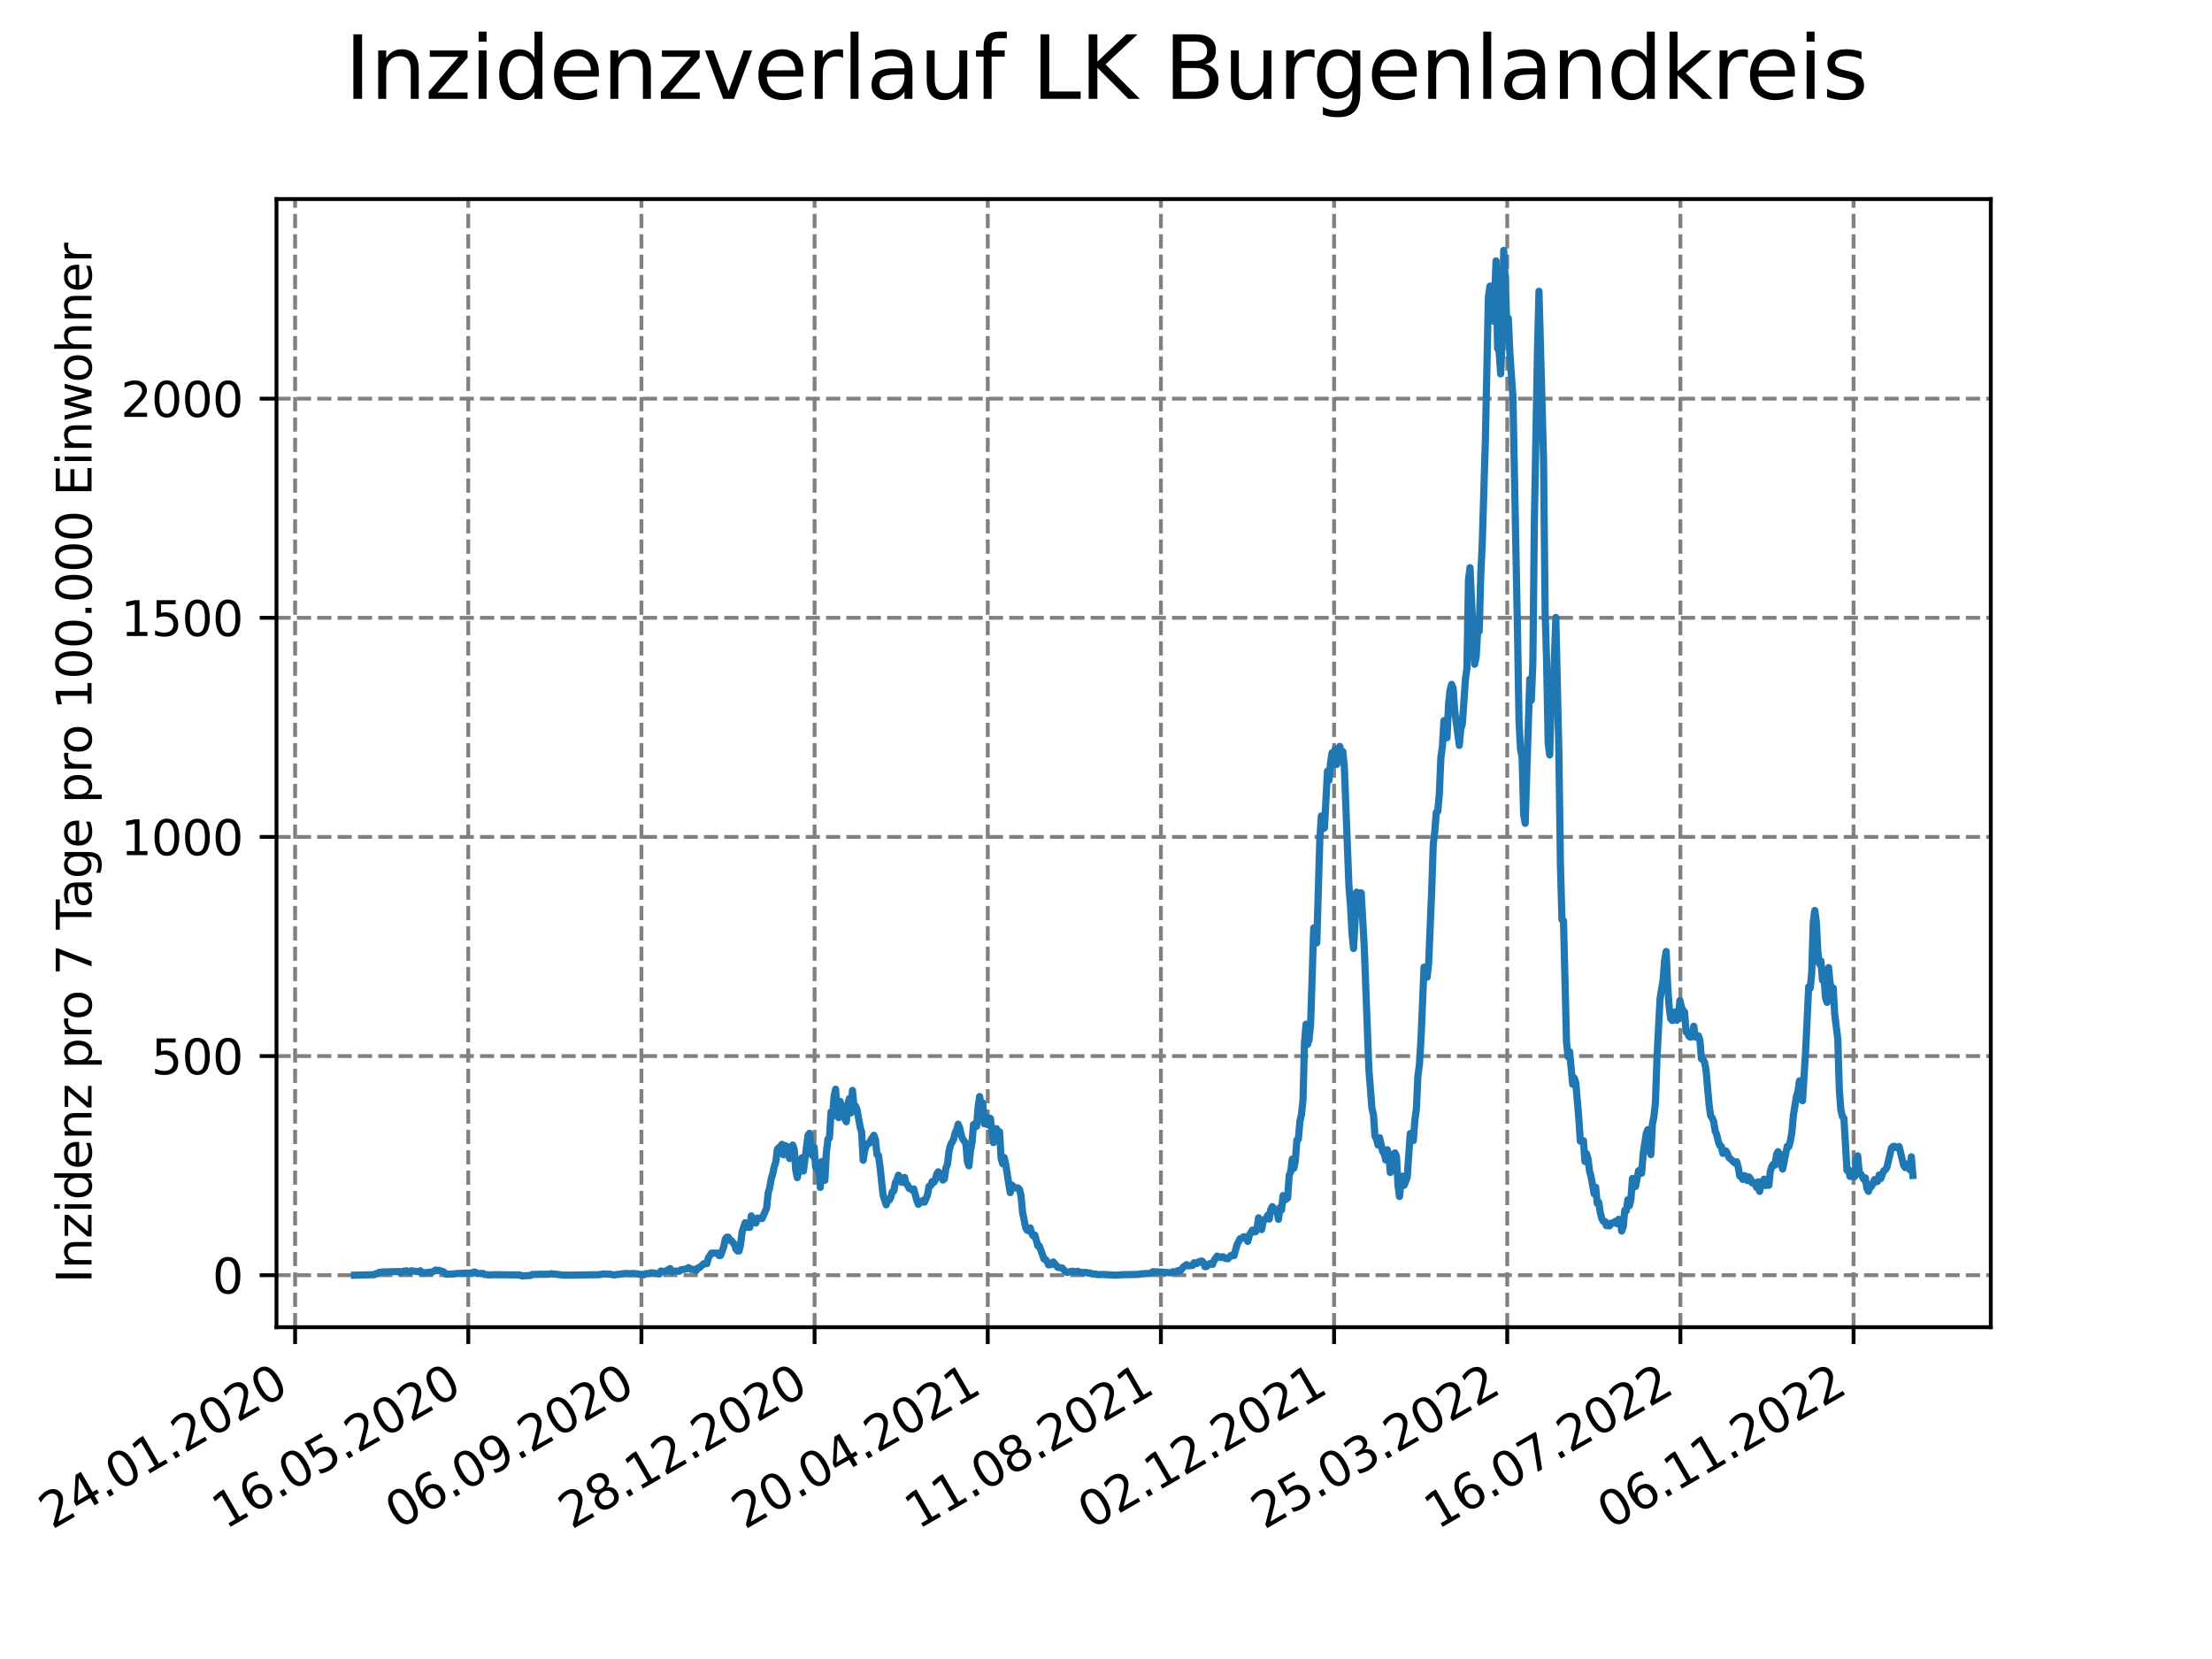 <?xml version="1.0" encoding="utf-8" standalone="no"?>
<!DOCTYPE svg PUBLIC "-//W3C//DTD SVG 1.1//EN"
  "http://www.w3.org/Graphics/SVG/1.1/DTD/svg11.dtd">
<svg xmlns:xlink="http://www.w3.org/1999/xlink" width="460.8pt" height="345.6pt" viewBox="0 0 460.8 345.6" xmlns="http://www.w3.org/2000/svg" version="1.1">
 <defs>
  <style type="text/css">*{stroke-linejoin: round; stroke-linecap: butt}</style>
 </defs>
 <g id="figure_1">
  <g id="patch_1">
   <path d="M 0 345.6 
L 460.8 345.6 
L 460.8 0 
L 0 0 
z
" style="fill: #ffffff"/>
  </g>
  <g id="axes_1">
   <g id="patch_2">
    <path d="M 57.6 276.48 
L 414.72 276.48 
L 414.72 41.472 
L 57.6 41.472 
z
" style="fill: #ffffff"/>
   </g>
   <g id="matplotlib.axis_1">
    <g id="xtick_1">
     <g id="line2d_1">
      <path d="M 61.476 276.48 
L 61.476 41.472 
" clip-path="url(#p16e773193a)" style="fill: none; stroke-dasharray: 2.96,1.28; stroke-dashoffset: 0; stroke: #808080; stroke-width: 0.8"/>
     </g>
     <g id="line2d_2">
      <defs>
       <path id="m40b34bf2a1" d="M 0 0 
L 0 3.5 
" style="stroke: #000000; stroke-width: 0.8"/>
      </defs>
      <g>
       <use xlink:href="#m40b34bf2a1" x="61.476" y="276.48" style="stroke: #000000; stroke-width: 0.8"/>
      </g>
     </g>
     <g id="text_1">
      <!-- 24.01.2020 -->
      <g transform="translate(10.851 318.689) rotate(-30) scale(0.1 -0.1)">
       <defs>
        <path id="DejaVuSans-32" d="M 1228 531 
L 3431 531 
L 3431 0 
L 469 0 
L 469 531 
Q 828 903 1448 1529 
Q 2069 2156 2228 2338 
Q 2531 2678 2651 2914 
Q 2772 3150 2772 3378 
Q 2772 3750 2511 3984 
Q 2250 4219 1831 4219 
Q 1534 4219 1204 4116 
Q 875 4013 500 3803 
L 500 4441 
Q 881 4594 1212 4672 
Q 1544 4750 1819 4750 
Q 2544 4750 2975 4387 
Q 3406 4025 3406 3419 
Q 3406 3131 3298 2873 
Q 3191 2616 2906 2266 
Q 2828 2175 2409 1742 
Q 1991 1309 1228 531 
z
" transform="scale(0.016)"/>
        <path id="DejaVuSans-34" d="M 2419 4116 
L 825 1625 
L 2419 1625 
L 2419 4116 
z
M 2253 4666 
L 3047 4666 
L 3047 1625 
L 3713 1625 
L 3713 1100 
L 3047 1100 
L 3047 0 
L 2419 0 
L 2419 1100 
L 313 1100 
L 313 1709 
L 2253 4666 
z
" transform="scale(0.016)"/>
        <path id="DejaVuSans-2e" d="M 684 794 
L 1344 794 
L 1344 0 
L 684 0 
L 684 794 
z
" transform="scale(0.016)"/>
        <path id="DejaVuSans-30" d="M 2034 4250 
Q 1547 4250 1301 3770 
Q 1056 3291 1056 2328 
Q 1056 1369 1301 889 
Q 1547 409 2034 409 
Q 2525 409 2770 889 
Q 3016 1369 3016 2328 
Q 3016 3291 2770 3770 
Q 2525 4250 2034 4250 
z
M 2034 4750 
Q 2819 4750 3233 4129 
Q 3647 3509 3647 2328 
Q 3647 1150 3233 529 
Q 2819 -91 2034 -91 
Q 1250 -91 836 529 
Q 422 1150 422 2328 
Q 422 3509 836 4129 
Q 1250 4750 2034 4750 
z
" transform="scale(0.016)"/>
        <path id="DejaVuSans-31" d="M 794 531 
L 1825 531 
L 1825 4091 
L 703 3866 
L 703 4441 
L 1819 4666 
L 2450 4666 
L 2450 531 
L 3481 531 
L 3481 0 
L 794 0 
L 794 531 
z
" transform="scale(0.016)"/>
       </defs>
       <use xlink:href="#DejaVuSans-32"/>
       <use xlink:href="#DejaVuSans-34" x="63.623"/>
       <use xlink:href="#DejaVuSans-2e" x="127.246"/>
       <use xlink:href="#DejaVuSans-30" x="159.033"/>
       <use xlink:href="#DejaVuSans-31" x="222.656"/>
       <use xlink:href="#DejaVuSans-2e" x="286.279"/>
       <use xlink:href="#DejaVuSans-32" x="318.066"/>
       <use xlink:href="#DejaVuSans-30" x="381.689"/>
       <use xlink:href="#DejaVuSans-32" x="445.312"/>
       <use xlink:href="#DejaVuSans-30" x="508.936"/>
      </g>
     </g>
    </g>
    <g id="xtick_2">
     <g id="line2d_3">
      <path d="M 97.549 276.48 
L 97.549 41.472 
" clip-path="url(#p16e773193a)" style="fill: none; stroke-dasharray: 2.96,1.28; stroke-dashoffset: 0; stroke: #808080; stroke-width: 0.8"/>
     </g>
     <g id="line2d_4">
      <g>
       <use xlink:href="#m40b34bf2a1" x="97.549" y="276.48" style="stroke: #000000; stroke-width: 0.8"/>
      </g>
     </g>
     <g id="text_2">
      <!-- 16.05.2020 -->
      <g transform="translate(46.923 318.689) rotate(-30) scale(0.1 -0.1)">
       <defs>
        <path id="DejaVuSans-36" d="M 2113 2584 
Q 1688 2584 1439 2293 
Q 1191 2003 1191 1497 
Q 1191 994 1439 701 
Q 1688 409 2113 409 
Q 2538 409 2786 701 
Q 3034 994 3034 1497 
Q 3034 2003 2786 2293 
Q 2538 2584 2113 2584 
z
M 3366 4563 
L 3366 3988 
Q 3128 4100 2886 4159 
Q 2644 4219 2406 4219 
Q 1781 4219 1451 3797 
Q 1122 3375 1075 2522 
Q 1259 2794 1537 2939 
Q 1816 3084 2150 3084 
Q 2853 3084 3261 2657 
Q 3669 2231 3669 1497 
Q 3669 778 3244 343 
Q 2819 -91 2113 -91 
Q 1303 -91 875 529 
Q 447 1150 447 2328 
Q 447 3434 972 4092 
Q 1497 4750 2381 4750 
Q 2619 4750 2861 4703 
Q 3103 4656 3366 4563 
z
" transform="scale(0.016)"/>
        <path id="DejaVuSans-35" d="M 691 4666 
L 3169 4666 
L 3169 4134 
L 1269 4134 
L 1269 2991 
Q 1406 3038 1543 3061 
Q 1681 3084 1819 3084 
Q 2600 3084 3056 2656 
Q 3513 2228 3513 1497 
Q 3513 744 3044 326 
Q 2575 -91 1722 -91 
Q 1428 -91 1123 -41 
Q 819 9 494 109 
L 494 744 
Q 775 591 1075 516 
Q 1375 441 1709 441 
Q 2250 441 2565 725 
Q 2881 1009 2881 1497 
Q 2881 1984 2565 2268 
Q 2250 2553 1709 2553 
Q 1456 2553 1204 2497 
Q 953 2441 691 2322 
L 691 4666 
z
" transform="scale(0.016)"/>
       </defs>
       <use xlink:href="#DejaVuSans-31"/>
       <use xlink:href="#DejaVuSans-36" x="63.623"/>
       <use xlink:href="#DejaVuSans-2e" x="127.246"/>
       <use xlink:href="#DejaVuSans-30" x="159.033"/>
       <use xlink:href="#DejaVuSans-35" x="222.656"/>
       <use xlink:href="#DejaVuSans-2e" x="286.279"/>
       <use xlink:href="#DejaVuSans-32" x="318.066"/>
       <use xlink:href="#DejaVuSans-30" x="381.689"/>
       <use xlink:href="#DejaVuSans-32" x="445.312"/>
       <use xlink:href="#DejaVuSans-30" x="508.936"/>
      </g>
     </g>
    </g>
    <g id="xtick_3">
     <g id="line2d_5">
      <path d="M 133.621 276.48 
L 133.621 41.472 
" clip-path="url(#p16e773193a)" style="fill: none; stroke-dasharray: 2.96,1.28; stroke-dashoffset: 0; stroke: #808080; stroke-width: 0.8"/>
     </g>
     <g id="line2d_6">
      <g>
       <use xlink:href="#m40b34bf2a1" x="133.621" y="276.48" style="stroke: #000000; stroke-width: 0.8"/>
      </g>
     </g>
     <g id="text_3">
      <!-- 06.09.2020 -->
      <g transform="translate(82.996 318.689) rotate(-30) scale(0.1 -0.1)">
       <defs>
        <path id="DejaVuSans-39" d="M 703 97 
L 703 672 
Q 941 559 1184 500 
Q 1428 441 1663 441 
Q 2288 441 2617 861 
Q 2947 1281 2994 2138 
Q 2813 1869 2534 1725 
Q 2256 1581 1919 1581 
Q 1219 1581 811 2004 
Q 403 2428 403 3163 
Q 403 3881 828 4315 
Q 1253 4750 1959 4750 
Q 2769 4750 3195 4129 
Q 3622 3509 3622 2328 
Q 3622 1225 3098 567 
Q 2575 -91 1691 -91 
Q 1453 -91 1209 -44 
Q 966 3 703 97 
z
M 1959 2075 
Q 2384 2075 2632 2365 
Q 2881 2656 2881 3163 
Q 2881 3666 2632 3958 
Q 2384 4250 1959 4250 
Q 1534 4250 1286 3958 
Q 1038 3666 1038 3163 
Q 1038 2656 1286 2365 
Q 1534 2075 1959 2075 
z
" transform="scale(0.016)"/>
       </defs>
       <use xlink:href="#DejaVuSans-30"/>
       <use xlink:href="#DejaVuSans-36" x="63.623"/>
       <use xlink:href="#DejaVuSans-2e" x="127.246"/>
       <use xlink:href="#DejaVuSans-30" x="159.033"/>
       <use xlink:href="#DejaVuSans-39" x="222.656"/>
       <use xlink:href="#DejaVuSans-2e" x="286.279"/>
       <use xlink:href="#DejaVuSans-32" x="318.066"/>
       <use xlink:href="#DejaVuSans-30" x="381.689"/>
       <use xlink:href="#DejaVuSans-32" x="445.312"/>
       <use xlink:href="#DejaVuSans-30" x="508.936"/>
      </g>
     </g>
    </g>
    <g id="xtick_4">
     <g id="line2d_7">
      <path d="M 169.694 276.48 
L 169.694 41.472 
" clip-path="url(#p16e773193a)" style="fill: none; stroke-dasharray: 2.96,1.28; stroke-dashoffset: 0; stroke: #808080; stroke-width: 0.8"/>
     </g>
     <g id="line2d_8">
      <g>
       <use xlink:href="#m40b34bf2a1" x="169.694" y="276.48" style="stroke: #000000; stroke-width: 0.8"/>
      </g>
     </g>
     <g id="text_4">
      <!-- 28.12.2020 -->
      <g transform="translate(119.069 318.689) rotate(-30) scale(0.1 -0.1)">
       <defs>
        <path id="DejaVuSans-38" d="M 2034 2216 
Q 1584 2216 1326 1975 
Q 1069 1734 1069 1313 
Q 1069 891 1326 650 
Q 1584 409 2034 409 
Q 2484 409 2743 651 
Q 3003 894 3003 1313 
Q 3003 1734 2745 1975 
Q 2488 2216 2034 2216 
z
M 1403 2484 
Q 997 2584 770 2862 
Q 544 3141 544 3541 
Q 544 4100 942 4425 
Q 1341 4750 2034 4750 
Q 2731 4750 3128 4425 
Q 3525 4100 3525 3541 
Q 3525 3141 3298 2862 
Q 3072 2584 2669 2484 
Q 3125 2378 3379 2068 
Q 3634 1759 3634 1313 
Q 3634 634 3220 271 
Q 2806 -91 2034 -91 
Q 1263 -91 848 271 
Q 434 634 434 1313 
Q 434 1759 690 2068 
Q 947 2378 1403 2484 
z
M 1172 3481 
Q 1172 3119 1398 2916 
Q 1625 2713 2034 2713 
Q 2441 2713 2670 2916 
Q 2900 3119 2900 3481 
Q 2900 3844 2670 4047 
Q 2441 4250 2034 4250 
Q 1625 4250 1398 4047 
Q 1172 3844 1172 3481 
z
" transform="scale(0.016)"/>
       </defs>
       <use xlink:href="#DejaVuSans-32"/>
       <use xlink:href="#DejaVuSans-38" x="63.623"/>
       <use xlink:href="#DejaVuSans-2e" x="127.246"/>
       <use xlink:href="#DejaVuSans-31" x="159.033"/>
       <use xlink:href="#DejaVuSans-32" x="222.656"/>
       <use xlink:href="#DejaVuSans-2e" x="286.279"/>
       <use xlink:href="#DejaVuSans-32" x="318.066"/>
       <use xlink:href="#DejaVuSans-30" x="381.689"/>
       <use xlink:href="#DejaVuSans-32" x="445.312"/>
       <use xlink:href="#DejaVuSans-30" x="508.936"/>
      </g>
     </g>
    </g>
    <g id="xtick_5">
     <g id="line2d_9">
      <path d="M 205.767 276.48 
L 205.767 41.472 
" clip-path="url(#p16e773193a)" style="fill: none; stroke-dasharray: 2.96,1.28; stroke-dashoffset: 0; stroke: #808080; stroke-width: 0.8"/>
     </g>
     <g id="line2d_10">
      <g>
       <use xlink:href="#m40b34bf2a1" x="205.767" y="276.48" style="stroke: #000000; stroke-width: 0.8"/>
      </g>
     </g>
     <g id="text_5">
      <!-- 20.04.2021 -->
      <g transform="translate(155.142 318.689) rotate(-30) scale(0.1 -0.1)">
       <use xlink:href="#DejaVuSans-32"/>
       <use xlink:href="#DejaVuSans-30" x="63.623"/>
       <use xlink:href="#DejaVuSans-2e" x="127.246"/>
       <use xlink:href="#DejaVuSans-30" x="159.033"/>
       <use xlink:href="#DejaVuSans-34" x="222.656"/>
       <use xlink:href="#DejaVuSans-2e" x="286.279"/>
       <use xlink:href="#DejaVuSans-32" x="318.066"/>
       <use xlink:href="#DejaVuSans-30" x="381.689"/>
       <use xlink:href="#DejaVuSans-32" x="445.312"/>
       <use xlink:href="#DejaVuSans-31" x="508.936"/>
      </g>
     </g>
    </g>
    <g id="xtick_6">
     <g id="line2d_11">
      <path d="M 241.84 276.48 
L 241.84 41.472 
" clip-path="url(#p16e773193a)" style="fill: none; stroke-dasharray: 2.96,1.28; stroke-dashoffset: 0; stroke: #808080; stroke-width: 0.8"/>
     </g>
     <g id="line2d_12">
      <g>
       <use xlink:href="#m40b34bf2a1" x="241.84" y="276.48" style="stroke: #000000; stroke-width: 0.8"/>
      </g>
     </g>
     <g id="text_6">
      <!-- 11.08.2021 -->
      <g transform="translate(191.214 318.689) rotate(-30) scale(0.1 -0.1)">
       <use xlink:href="#DejaVuSans-31"/>
       <use xlink:href="#DejaVuSans-31" x="63.623"/>
       <use xlink:href="#DejaVuSans-2e" x="127.246"/>
       <use xlink:href="#DejaVuSans-30" x="159.033"/>
       <use xlink:href="#DejaVuSans-38" x="222.656"/>
       <use xlink:href="#DejaVuSans-2e" x="286.279"/>
       <use xlink:href="#DejaVuSans-32" x="318.066"/>
       <use xlink:href="#DejaVuSans-30" x="381.689"/>
       <use xlink:href="#DejaVuSans-32" x="445.312"/>
       <use xlink:href="#DejaVuSans-31" x="508.936"/>
      </g>
     </g>
    </g>
    <g id="xtick_7">
     <g id="line2d_13">
      <path d="M 277.912 276.48 
L 277.912 41.472 
" clip-path="url(#p16e773193a)" style="fill: none; stroke-dasharray: 2.96,1.28; stroke-dashoffset: 0; stroke: #808080; stroke-width: 0.8"/>
     </g>
     <g id="line2d_14">
      <g>
       <use xlink:href="#m40b34bf2a1" x="277.912" y="276.48" style="stroke: #000000; stroke-width: 0.8"/>
      </g>
     </g>
     <g id="text_7">
      <!-- 02.12.2021 -->
      <g transform="translate(227.287 318.689) rotate(-30) scale(0.1 -0.1)">
       <use xlink:href="#DejaVuSans-30"/>
       <use xlink:href="#DejaVuSans-32" x="63.623"/>
       <use xlink:href="#DejaVuSans-2e" x="127.246"/>
       <use xlink:href="#DejaVuSans-31" x="159.033"/>
       <use xlink:href="#DejaVuSans-32" x="222.656"/>
       <use xlink:href="#DejaVuSans-2e" x="286.279"/>
       <use xlink:href="#DejaVuSans-32" x="318.066"/>
       <use xlink:href="#DejaVuSans-30" x="381.689"/>
       <use xlink:href="#DejaVuSans-32" x="445.312"/>
       <use xlink:href="#DejaVuSans-31" x="508.936"/>
      </g>
     </g>
    </g>
    <g id="xtick_8">
     <g id="line2d_15">
      <path d="M 313.985 276.48 
L 313.985 41.472 
" clip-path="url(#p16e773193a)" style="fill: none; stroke-dasharray: 2.96,1.28; stroke-dashoffset: 0; stroke: #808080; stroke-width: 0.8"/>
     </g>
     <g id="line2d_16">
      <g>
       <use xlink:href="#m40b34bf2a1" x="313.985" y="276.48" style="stroke: #000000; stroke-width: 0.8"/>
      </g>
     </g>
     <g id="text_8">
      <!-- 25.03.2022 -->
      <g transform="translate(263.36 318.689) rotate(-30) scale(0.1 -0.1)">
       <defs>
        <path id="DejaVuSans-33" d="M 2597 2516 
Q 3050 2419 3304 2112 
Q 3559 1806 3559 1356 
Q 3559 666 3084 287 
Q 2609 -91 1734 -91 
Q 1441 -91 1130 -33 
Q 819 25 488 141 
L 488 750 
Q 750 597 1062 519 
Q 1375 441 1716 441 
Q 2309 441 2620 675 
Q 2931 909 2931 1356 
Q 2931 1769 2642 2001 
Q 2353 2234 1838 2234 
L 1294 2234 
L 1294 2753 
L 1863 2753 
Q 2328 2753 2575 2939 
Q 2822 3125 2822 3475 
Q 2822 3834 2567 4026 
Q 2313 4219 1838 4219 
Q 1578 4219 1281 4162 
Q 984 4106 628 3988 
L 628 4550 
Q 988 4650 1302 4700 
Q 1616 4750 1894 4750 
Q 2613 4750 3031 4423 
Q 3450 4097 3450 3541 
Q 3450 3153 3228 2886 
Q 3006 2619 2597 2516 
z
" transform="scale(0.016)"/>
       </defs>
       <use xlink:href="#DejaVuSans-32"/>
       <use xlink:href="#DejaVuSans-35" x="63.623"/>
       <use xlink:href="#DejaVuSans-2e" x="127.246"/>
       <use xlink:href="#DejaVuSans-30" x="159.033"/>
       <use xlink:href="#DejaVuSans-33" x="222.656"/>
       <use xlink:href="#DejaVuSans-2e" x="286.279"/>
       <use xlink:href="#DejaVuSans-32" x="318.066"/>
       <use xlink:href="#DejaVuSans-30" x="381.689"/>
       <use xlink:href="#DejaVuSans-32" x="445.312"/>
       <use xlink:href="#DejaVuSans-32" x="508.936"/>
      </g>
     </g>
    </g>
    <g id="xtick_9">
     <g id="line2d_17">
      <path d="M 350.058 276.48 
L 350.058 41.472 
" clip-path="url(#p16e773193a)" style="fill: none; stroke-dasharray: 2.96,1.28; stroke-dashoffset: 0; stroke: #808080; stroke-width: 0.8"/>
     </g>
     <g id="line2d_18">
      <g>
       <use xlink:href="#m40b34bf2a1" x="350.058" y="276.48" style="stroke: #000000; stroke-width: 0.8"/>
      </g>
     </g>
     <g id="text_9">
      <!-- 16.07.2022 -->
      <g transform="translate(299.433 318.689) rotate(-30) scale(0.1 -0.1)">
       <defs>
        <path id="DejaVuSans-37" d="M 525 4666 
L 3525 4666 
L 3525 4397 
L 1831 0 
L 1172 0 
L 2766 4134 
L 525 4134 
L 525 4666 
z
" transform="scale(0.016)"/>
       </defs>
       <use xlink:href="#DejaVuSans-31"/>
       <use xlink:href="#DejaVuSans-36" x="63.623"/>
       <use xlink:href="#DejaVuSans-2e" x="127.246"/>
       <use xlink:href="#DejaVuSans-30" x="159.033"/>
       <use xlink:href="#DejaVuSans-37" x="222.656"/>
       <use xlink:href="#DejaVuSans-2e" x="286.279"/>
       <use xlink:href="#DejaVuSans-32" x="318.066"/>
       <use xlink:href="#DejaVuSans-30" x="381.689"/>
       <use xlink:href="#DejaVuSans-32" x="445.312"/>
       <use xlink:href="#DejaVuSans-32" x="508.936"/>
      </g>
     </g>
    </g>
    <g id="xtick_10">
     <g id="line2d_19">
      <path d="M 386.131 276.48 
L 386.131 41.472 
" clip-path="url(#p16e773193a)" style="fill: none; stroke-dasharray: 2.96,1.28; stroke-dashoffset: 0; stroke: #808080; stroke-width: 0.8"/>
     </g>
     <g id="line2d_20">
      <g>
       <use xlink:href="#m40b34bf2a1" x="386.131" y="276.48" style="stroke: #000000; stroke-width: 0.8"/>
      </g>
     </g>
     <g id="text_10">
      <!-- 06.11.2022 -->
      <g transform="translate(335.505 318.689) rotate(-30) scale(0.1 -0.1)">
       <use xlink:href="#DejaVuSans-30"/>
       <use xlink:href="#DejaVuSans-36" x="63.623"/>
       <use xlink:href="#DejaVuSans-2e" x="127.246"/>
       <use xlink:href="#DejaVuSans-31" x="159.033"/>
       <use xlink:href="#DejaVuSans-31" x="222.656"/>
       <use xlink:href="#DejaVuSans-2e" x="286.279"/>
       <use xlink:href="#DejaVuSans-32" x="318.066"/>
       <use xlink:href="#DejaVuSans-30" x="381.689"/>
       <use xlink:href="#DejaVuSans-32" x="445.312"/>
       <use xlink:href="#DejaVuSans-32" x="508.936"/>
      </g>
     </g>
    </g>
   </g>
   <g id="matplotlib.axis_2">
    <g id="ytick_1">
     <g id="line2d_21">
      <path d="M 57.6 265.645 
L 414.72 265.645 
" clip-path="url(#p16e773193a)" style="fill: none; stroke-dasharray: 2.96,1.28; stroke-dashoffset: 0; stroke: #808080; stroke-width: 0.8"/>
     </g>
     <g id="line2d_22">
      <defs>
       <path id="mf2202ef5bc" d="M 0 0 
L -3.5 0 
" style="stroke: #000000; stroke-width: 0.8"/>
      </defs>
      <g>
       <use xlink:href="#mf2202ef5bc" x="57.6" y="265.645" style="stroke: #000000; stroke-width: 0.8"/>
      </g>
     </g>
     <g id="text_11">
      <!-- 0 -->
      <g transform="translate(44.237 269.444) scale(0.1 -0.1)">
       <use xlink:href="#DejaVuSans-30"/>
      </g>
     </g>
    </g>
    <g id="ytick_2">
     <g id="line2d_23">
      <path d="M 57.6 219.994 
L 414.72 219.994 
" clip-path="url(#p16e773193a)" style="fill: none; stroke-dasharray: 2.96,1.28; stroke-dashoffset: 0; stroke: #808080; stroke-width: 0.8"/>
     </g>
     <g id="line2d_24">
      <g>
       <use xlink:href="#mf2202ef5bc" x="57.6" y="219.994" style="stroke: #000000; stroke-width: 0.8"/>
      </g>
     </g>
     <g id="text_12">
      <!-- 500 -->
      <g transform="translate(31.512 223.794) scale(0.1 -0.1)">
       <use xlink:href="#DejaVuSans-35"/>
       <use xlink:href="#DejaVuSans-30" x="63.623"/>
       <use xlink:href="#DejaVuSans-30" x="127.246"/>
      </g>
     </g>
    </g>
    <g id="ytick_3">
     <g id="line2d_25">
      <path d="M 57.6 174.344 
L 414.72 174.344 
" clip-path="url(#p16e773193a)" style="fill: none; stroke-dasharray: 2.96,1.28; stroke-dashoffset: 0; stroke: #808080; stroke-width: 0.8"/>
     </g>
     <g id="line2d_26">
      <g>
       <use xlink:href="#mf2202ef5bc" x="57.6" y="174.344" style="stroke: #000000; stroke-width: 0.8"/>
      </g>
     </g>
     <g id="text_13">
      <!-- 1000 -->
      <g transform="translate(25.15 178.143) scale(0.1 -0.1)">
       <use xlink:href="#DejaVuSans-31"/>
       <use xlink:href="#DejaVuSans-30" x="63.623"/>
       <use xlink:href="#DejaVuSans-30" x="127.246"/>
       <use xlink:href="#DejaVuSans-30" x="190.869"/>
      </g>
     </g>
    </g>
    <g id="ytick_4">
     <g id="line2d_27">
      <path d="M 57.6 128.694 
L 414.72 128.694 
" clip-path="url(#p16e773193a)" style="fill: none; stroke-dasharray: 2.96,1.28; stroke-dashoffset: 0; stroke: #808080; stroke-width: 0.8"/>
     </g>
     <g id="line2d_28">
      <g>
       <use xlink:href="#mf2202ef5bc" x="57.6" y="128.694" style="stroke: #000000; stroke-width: 0.8"/>
      </g>
     </g>
     <g id="text_14">
      <!-- 1500 -->
      <g transform="translate(25.15 132.493) scale(0.1 -0.1)">
       <use xlink:href="#DejaVuSans-31"/>
       <use xlink:href="#DejaVuSans-35" x="63.623"/>
       <use xlink:href="#DejaVuSans-30" x="127.246"/>
       <use xlink:href="#DejaVuSans-30" x="190.869"/>
      </g>
     </g>
    </g>
    <g id="ytick_5">
     <g id="line2d_29">
      <path d="M 57.6 83.043 
L 414.72 83.043 
" clip-path="url(#p16e773193a)" style="fill: none; stroke-dasharray: 2.96,1.28; stroke-dashoffset: 0; stroke: #808080; stroke-width: 0.8"/>
     </g>
     <g id="line2d_30">
      <g>
       <use xlink:href="#mf2202ef5bc" x="57.6" y="83.043" style="stroke: #000000; stroke-width: 0.8"/>
      </g>
     </g>
     <g id="text_15">
      <!-- 2000 -->
      <g transform="translate(25.15 86.843) scale(0.1 -0.1)">
       <use xlink:href="#DejaVuSans-32"/>
       <use xlink:href="#DejaVuSans-30" x="63.623"/>
       <use xlink:href="#DejaVuSans-30" x="127.246"/>
       <use xlink:href="#DejaVuSans-30" x="190.869"/>
      </g>
     </g>
    </g>
    <g id="text_16">
     <!-- Inzidenz pro 7 Tage pro 100.000 Einwohner -->
     <g transform="translate(19.07 267.301) rotate(-90) scale(0.1 -0.1)">
      <defs>
       <path id="DejaVuSans-49" d="M 628 4666 
L 1259 4666 
L 1259 0 
L 628 0 
L 628 4666 
z
" transform="scale(0.016)"/>
       <path id="DejaVuSans-6e" d="M 3513 2113 
L 3513 0 
L 2938 0 
L 2938 2094 
Q 2938 2591 2744 2837 
Q 2550 3084 2163 3084 
Q 1697 3084 1428 2787 
Q 1159 2491 1159 1978 
L 1159 0 
L 581 0 
L 581 3500 
L 1159 3500 
L 1159 2956 
Q 1366 3272 1645 3428 
Q 1925 3584 2291 3584 
Q 2894 3584 3203 3211 
Q 3513 2838 3513 2113 
z
" transform="scale(0.016)"/>
       <path id="DejaVuSans-7a" d="M 353 3500 
L 3084 3500 
L 3084 2975 
L 922 459 
L 3084 459 
L 3084 0 
L 275 0 
L 275 525 
L 2438 3041 
L 353 3041 
L 353 3500 
z
" transform="scale(0.016)"/>
       <path id="DejaVuSans-69" d="M 603 3500 
L 1178 3500 
L 1178 0 
L 603 0 
L 603 3500 
z
M 603 4863 
L 1178 4863 
L 1178 4134 
L 603 4134 
L 603 4863 
z
" transform="scale(0.016)"/>
       <path id="DejaVuSans-64" d="M 2906 2969 
L 2906 4863 
L 3481 4863 
L 3481 0 
L 2906 0 
L 2906 525 
Q 2725 213 2448 61 
Q 2172 -91 1784 -91 
Q 1150 -91 751 415 
Q 353 922 353 1747 
Q 353 2572 751 3078 
Q 1150 3584 1784 3584 
Q 2172 3584 2448 3432 
Q 2725 3281 2906 2969 
z
M 947 1747 
Q 947 1113 1208 752 
Q 1469 391 1925 391 
Q 2381 391 2643 752 
Q 2906 1113 2906 1747 
Q 2906 2381 2643 2742 
Q 2381 3103 1925 3103 
Q 1469 3103 1208 2742 
Q 947 2381 947 1747 
z
" transform="scale(0.016)"/>
       <path id="DejaVuSans-65" d="M 3597 1894 
L 3597 1613 
L 953 1613 
Q 991 1019 1311 708 
Q 1631 397 2203 397 
Q 2534 397 2845 478 
Q 3156 559 3463 722 
L 3463 178 
Q 3153 47 2828 -22 
Q 2503 -91 2169 -91 
Q 1331 -91 842 396 
Q 353 884 353 1716 
Q 353 2575 817 3079 
Q 1281 3584 2069 3584 
Q 2775 3584 3186 3129 
Q 3597 2675 3597 1894 
z
M 3022 2063 
Q 3016 2534 2758 2815 
Q 2500 3097 2075 3097 
Q 1594 3097 1305 2825 
Q 1016 2553 972 2059 
L 3022 2063 
z
" transform="scale(0.016)"/>
       <path id="DejaVuSans-20" transform="scale(0.016)"/>
       <path id="DejaVuSans-70" d="M 1159 525 
L 1159 -1331 
L 581 -1331 
L 581 3500 
L 1159 3500 
L 1159 2969 
Q 1341 3281 1617 3432 
Q 1894 3584 2278 3584 
Q 2916 3584 3314 3078 
Q 3713 2572 3713 1747 
Q 3713 922 3314 415 
Q 2916 -91 2278 -91 
Q 1894 -91 1617 61 
Q 1341 213 1159 525 
z
M 3116 1747 
Q 3116 2381 2855 2742 
Q 2594 3103 2138 3103 
Q 1681 3103 1420 2742 
Q 1159 2381 1159 1747 
Q 1159 1113 1420 752 
Q 1681 391 2138 391 
Q 2594 391 2855 752 
Q 3116 1113 3116 1747 
z
" transform="scale(0.016)"/>
       <path id="DejaVuSans-72" d="M 2631 2963 
Q 2534 3019 2420 3045 
Q 2306 3072 2169 3072 
Q 1681 3072 1420 2755 
Q 1159 2438 1159 1844 
L 1159 0 
L 581 0 
L 581 3500 
L 1159 3500 
L 1159 2956 
Q 1341 3275 1631 3429 
Q 1922 3584 2338 3584 
Q 2397 3584 2469 3576 
Q 2541 3569 2628 3553 
L 2631 2963 
z
" transform="scale(0.016)"/>
       <path id="DejaVuSans-6f" d="M 1959 3097 
Q 1497 3097 1228 2736 
Q 959 2375 959 1747 
Q 959 1119 1226 758 
Q 1494 397 1959 397 
Q 2419 397 2687 759 
Q 2956 1122 2956 1747 
Q 2956 2369 2687 2733 
Q 2419 3097 1959 3097 
z
M 1959 3584 
Q 2709 3584 3137 3096 
Q 3566 2609 3566 1747 
Q 3566 888 3137 398 
Q 2709 -91 1959 -91 
Q 1206 -91 779 398 
Q 353 888 353 1747 
Q 353 2609 779 3096 
Q 1206 3584 1959 3584 
z
" transform="scale(0.016)"/>
       <path id="DejaVuSans-54" d="M -19 4666 
L 3928 4666 
L 3928 4134 
L 2272 4134 
L 2272 0 
L 1638 0 
L 1638 4134 
L -19 4134 
L -19 4666 
z
" transform="scale(0.016)"/>
       <path id="DejaVuSans-61" d="M 2194 1759 
Q 1497 1759 1228 1600 
Q 959 1441 959 1056 
Q 959 750 1161 570 
Q 1363 391 1709 391 
Q 2188 391 2477 730 
Q 2766 1069 2766 1631 
L 2766 1759 
L 2194 1759 
z
M 3341 1997 
L 3341 0 
L 2766 0 
L 2766 531 
Q 2569 213 2275 61 
Q 1981 -91 1556 -91 
Q 1019 -91 701 211 
Q 384 513 384 1019 
Q 384 1609 779 1909 
Q 1175 2209 1959 2209 
L 2766 2209 
L 2766 2266 
Q 2766 2663 2505 2880 
Q 2244 3097 1772 3097 
Q 1472 3097 1187 3025 
Q 903 2953 641 2809 
L 641 3341 
Q 956 3463 1253 3523 
Q 1550 3584 1831 3584 
Q 2591 3584 2966 3190 
Q 3341 2797 3341 1997 
z
" transform="scale(0.016)"/>
       <path id="DejaVuSans-67" d="M 2906 1791 
Q 2906 2416 2648 2759 
Q 2391 3103 1925 3103 
Q 1463 3103 1205 2759 
Q 947 2416 947 1791 
Q 947 1169 1205 825 
Q 1463 481 1925 481 
Q 2391 481 2648 825 
Q 2906 1169 2906 1791 
z
M 3481 434 
Q 3481 -459 3084 -895 
Q 2688 -1331 1869 -1331 
Q 1566 -1331 1297 -1286 
Q 1028 -1241 775 -1147 
L 775 -588 
Q 1028 -725 1275 -790 
Q 1522 -856 1778 -856 
Q 2344 -856 2625 -561 
Q 2906 -266 2906 331 
L 2906 616 
Q 2728 306 2450 153 
Q 2172 0 1784 0 
Q 1141 0 747 490 
Q 353 981 353 1791 
Q 353 2603 747 3093 
Q 1141 3584 1784 3584 
Q 2172 3584 2450 3431 
Q 2728 3278 2906 2969 
L 2906 3500 
L 3481 3500 
L 3481 434 
z
" transform="scale(0.016)"/>
       <path id="DejaVuSans-45" d="M 628 4666 
L 3578 4666 
L 3578 4134 
L 1259 4134 
L 1259 2753 
L 3481 2753 
L 3481 2222 
L 1259 2222 
L 1259 531 
L 3634 531 
L 3634 0 
L 628 0 
L 628 4666 
z
" transform="scale(0.016)"/>
       <path id="DejaVuSans-77" d="M 269 3500 
L 844 3500 
L 1563 769 
L 2278 3500 
L 2956 3500 
L 3675 769 
L 4391 3500 
L 4966 3500 
L 4050 0 
L 3372 0 
L 2619 2869 
L 1863 0 
L 1184 0 
L 269 3500 
z
" transform="scale(0.016)"/>
       <path id="DejaVuSans-68" d="M 3513 2113 
L 3513 0 
L 2938 0 
L 2938 2094 
Q 2938 2591 2744 2837 
Q 2550 3084 2163 3084 
Q 1697 3084 1428 2787 
Q 1159 2491 1159 1978 
L 1159 0 
L 581 0 
L 581 4863 
L 1159 4863 
L 1159 2956 
Q 1366 3272 1645 3428 
Q 1925 3584 2291 3584 
Q 2894 3584 3203 3211 
Q 3513 2838 3513 2113 
z
" transform="scale(0.016)"/>
      </defs>
      <use xlink:href="#DejaVuSans-49"/>
      <use xlink:href="#DejaVuSans-6e" x="29.492"/>
      <use xlink:href="#DejaVuSans-7a" x="92.871"/>
      <use xlink:href="#DejaVuSans-69" x="145.361"/>
      <use xlink:href="#DejaVuSans-64" x="173.145"/>
      <use xlink:href="#DejaVuSans-65" x="236.621"/>
      <use xlink:href="#DejaVuSans-6e" x="298.145"/>
      <use xlink:href="#DejaVuSans-7a" x="361.523"/>
      <use xlink:href="#DejaVuSans-20" x="414.014"/>
      <use xlink:href="#DejaVuSans-70" x="445.801"/>
      <use xlink:href="#DejaVuSans-72" x="509.277"/>
      <use xlink:href="#DejaVuSans-6f" x="548.141"/>
      <use xlink:href="#DejaVuSans-20" x="609.322"/>
      <use xlink:href="#DejaVuSans-37" x="641.109"/>
      <use xlink:href="#DejaVuSans-20" x="704.732"/>
      <use xlink:href="#DejaVuSans-54" x="736.52"/>
      <use xlink:href="#DejaVuSans-61" x="781.104"/>
      <use xlink:href="#DejaVuSans-67" x="842.383"/>
      <use xlink:href="#DejaVuSans-65" x="905.859"/>
      <use xlink:href="#DejaVuSans-20" x="967.383"/>
      <use xlink:href="#DejaVuSans-70" x="999.17"/>
      <use xlink:href="#DejaVuSans-72" x="1062.646"/>
      <use xlink:href="#DejaVuSans-6f" x="1101.51"/>
      <use xlink:href="#DejaVuSans-20" x="1162.691"/>
      <use xlink:href="#DejaVuSans-31" x="1194.479"/>
      <use xlink:href="#DejaVuSans-30" x="1258.102"/>
      <use xlink:href="#DejaVuSans-30" x="1321.725"/>
      <use xlink:href="#DejaVuSans-2e" x="1385.348"/>
      <use xlink:href="#DejaVuSans-30" x="1417.135"/>
      <use xlink:href="#DejaVuSans-30" x="1480.758"/>
      <use xlink:href="#DejaVuSans-30" x="1544.381"/>
      <use xlink:href="#DejaVuSans-20" x="1608.004"/>
      <use xlink:href="#DejaVuSans-45" x="1639.791"/>
      <use xlink:href="#DejaVuSans-69" x="1702.975"/>
      <use xlink:href="#DejaVuSans-6e" x="1730.758"/>
      <use xlink:href="#DejaVuSans-77" x="1794.137"/>
      <use xlink:href="#DejaVuSans-6f" x="1875.924"/>
      <use xlink:href="#DejaVuSans-68" x="1937.105"/>
      <use xlink:href="#DejaVuSans-6e" x="2000.484"/>
      <use xlink:href="#DejaVuSans-65" x="2063.863"/>
      <use xlink:href="#DejaVuSans-72" x="2125.387"/>
     </g>
    </g>
   </g>
   <g id="line2d_31">
    <path d="M 73.833 265.645 
L 77.983 265.543 
L 78.302 265.338 
L 78.621 265.338 
L 78.94 265.083 
L 79.579 264.981 
L 83.09 264.879 
L 83.41 265.134 
L 83.729 264.879 
L 84.686 264.726 
L 85.325 265.083 
L 85.644 264.726 
L 87.24 264.93 
L 87.56 264.726 
L 87.879 265.083 
L 88.198 265.185 
L 89.475 265.032 
L 89.794 265.083 
L 90.433 264.777 
L 90.752 264.573 
L 91.071 264.675 
L 91.39 264.624 
L 92.348 264.93 
L 92.986 265.44 
L 94.583 265.389 
L 95.221 265.287 
L 98.413 265.185 
L 98.732 264.981 
L 99.052 265.032 
L 99.371 265.287 
L 100.648 265.287 
L 100.967 265.492 
L 101.925 265.594 
L 102.882 265.543 
L 108.309 265.594 
L 108.629 265.798 
L 110.544 265.696 
L 110.863 265.492 
L 114.375 265.44 
L 114.694 265.338 
L 116.29 265.492 
L 116.928 265.594 
L 117.886 265.645 
L 124.909 265.543 
L 125.548 265.389 
L 127.144 265.44 
L 127.782 265.594 
L 130.336 265.287 
L 131.294 265.338 
L 131.932 265.287 
L 134.167 265.543 
L 134.486 265.338 
L 135.124 265.287 
L 135.763 265.134 
L 137.359 265.389 
L 137.678 264.777 
L 138.317 264.879 
L 138.636 264.828 
L 139.594 264.266 
L 139.913 264.93 
L 140.551 264.777 
L 141.509 264.828 
L 141.828 264.522 
L 143.105 264.317 
L 143.424 264.062 
L 144.063 264.471 
L 144.382 264.419 
L 145.02 264.675 
L 145.34 264.164 
L 145.659 264.113 
L 146.617 263.245 
L 147.255 263.245 
L 147.574 262.02 
L 148.213 261.05 
L 148.851 261.05 
L 149.49 261.05 
L 149.809 261.561 
L 150.128 261.51 
L 150.767 259.723 
L 151.086 258.14 
L 151.405 257.732 
L 151.724 257.732 
L 152.044 258.396 
L 152.363 258.447 
L 153.001 259.212 
L 153.32 260.233 
L 153.64 260.591 
L 153.959 260.591 
L 154.278 259.263 
L 154.597 256.609 
L 155.236 254.72 
L 155.555 255.639 
L 156.193 255.69 
L 156.513 253.291 
L 156.832 254.516 
L 157.151 254.72 
L 157.47 254.771 
L 157.79 253.75 
L 158.747 253.852 
L 159.705 251.657 
L 160.024 248.492 
L 160.343 247.42 
L 160.663 245.582 
L 160.982 244.51 
L 161.301 242.979 
L 161.62 242.06 
L 161.94 239.405 
L 162.259 239.048 
L 162.578 238.895 
L 162.897 238.384 
L 163.216 240.579 
L 163.536 238.639 
L 163.855 238.792 
L 164.493 241.345 
L 164.813 240.273 
L 165.132 238.537 
L 165.451 239.456 
L 165.77 243.795 
L 166.09 245.327 
L 166.728 242.417 
L 167.047 241.192 
L 167.366 243.948 
L 168.324 236.495 
L 168.643 236.087 
L 168.963 239.967 
L 169.282 240.783 
L 169.601 238.997 
L 169.92 243.234 
L 170.239 243.591 
L 170.559 242.57 
L 170.878 247.369 
L 171.197 241.958 
L 171.516 243.387 
L 171.836 245.888 
L 172.155 240.018 
L 172.474 237.312 
L 172.793 237.057 
L 173.113 231.645 
L 173.432 232.564 
L 173.751 228.429 
L 174.07 226.898 
L 174.389 231.135 
L 174.709 232.82 
L 175.028 229.45 
L 175.347 230.982 
L 175.666 231.288 
L 175.986 233.024 
L 176.305 233.687 
L 176.624 229.961 
L 176.943 228.838 
L 177.262 231.85 
L 177.582 227.153 
L 177.901 230.369 
L 178.22 230.42 
L 178.539 231.135 
L 179.178 234.76 
L 179.497 235.883 
L 179.816 241.702 
L 180.136 239.66 
L 180.455 238.69 
L 180.774 238.231 
L 181.093 238.18 
L 181.412 237.465 
L 182.051 236.495 
L 182.37 237.414 
L 182.689 240.528 
L 183.009 240.732 
L 183.328 243.081 
L 183.966 249.002 
L 184.605 250.993 
L 184.924 249.972 
L 185.243 250.023 
L 185.562 249.411 
L 185.882 248.288 
L 186.201 248.084 
L 186.52 246.348 
L 186.839 245.786 
L 187.159 244.816 
L 187.478 245.429 
L 187.797 246.297 
L 188.116 245.939 
L 188.435 245.276 
L 188.755 246.603 
L 189.074 246.858 
L 189.393 247.573 
L 189.712 247.675 
L 190.032 247.93 
L 190.351 247.675 
L 190.989 250.074 
L 191.309 250.891 
L 192.266 250.074 
L 192.585 250.432 
L 193.224 248.9 
L 193.543 247.114 
L 193.862 247.011 
L 194.182 246.144 
L 194.501 246.348 
L 194.82 245.888 
L 195.139 244.612 
L 195.458 244.102 
L 195.778 245.174 
L 196.097 244.51 
L 196.416 245.837 
L 196.735 245.582 
L 197.055 243.336 
L 197.374 242.519 
L 197.693 239.864 
L 198.012 238.537 
L 198.651 237.363 
L 198.97 235.985 
L 199.289 235.372 
L 199.608 234.198 
L 199.928 235.015 
L 200.247 236.495 
L 200.566 237.312 
L 201.205 238.18 
L 201.524 241.958 
L 201.843 242.876 
L 202.162 239.762 
L 202.481 238.129 
L 202.801 234.249 
L 203.12 234.096 
L 203.439 234.657 
L 203.758 230.624 
L 204.078 228.429 
L 204.397 230.829 
L 204.716 229.757 
L 205.035 234.096 
L 205.355 234.147 
L 205.674 232.718 
L 205.993 234.402 
L 206.312 232.973 
L 206.951 238.027 
L 207.27 237.159 
L 207.589 235.117 
L 207.908 235.934 
L 208.228 235.781 
L 208.547 241.294 
L 208.866 242.417 
L 209.185 241.141 
L 209.504 242.519 
L 210.143 246.603 
L 210.462 248.441 
L 210.781 246.858 
L 211.42 247.471 
L 212.058 247.471 
L 212.378 247.777 
L 212.697 249.105 
L 213.016 252.525 
L 213.654 255.69 
L 213.974 256.303 
L 214.293 256.354 
L 214.612 255.792 
L 214.931 256.966 
L 215.251 257.477 
L 215.57 257.272 
L 216.208 259.57 
L 216.527 259.57 
L 217.485 262.275 
L 217.804 262.377 
L 218.124 262.786 
L 218.443 263.501 
L 219.081 263.398 
L 219.401 262.888 
L 220.358 264.011 
L 221.316 264.164 
L 221.635 264.573 
L 222.274 265.083 
L 223.231 264.828 
L 223.551 264.828 
L 223.87 264.981 
L 224.508 264.828 
L 225.147 265.083 
L 226.424 265.083 
L 226.743 265.236 
L 227.062 265.185 
L 227.381 265.338 
L 228.339 265.44 
L 228.658 265.543 
L 229.616 265.492 
L 231.531 265.594 
L 232.489 265.645 
L 233.766 265.543 
L 236.958 265.492 
L 237.597 265.389 
L 238.873 265.287 
L 239.512 265.287 
L 239.831 265.185 
L 240.15 264.93 
L 242.385 265.032 
L 243.662 265.134 
L 243.981 265.134 
L 244.3 264.93 
L 244.939 264.981 
L 245.258 264.726 
L 245.896 264.726 
L 246.535 263.909 
L 247.173 263.45 
L 247.493 263.705 
L 248.45 263.603 
L 248.769 263.041 
L 249.089 263.245 
L 249.408 263.194 
L 249.727 262.837 
L 250.366 262.684 
L 250.685 262.99 
L 251.004 263.858 
L 251.323 263.858 
L 251.962 263.245 
L 252.6 263.398 
L 252.919 262.582 
L 253.558 261.663 
L 254.196 261.969 
L 254.516 261.816 
L 254.835 261.816 
L 255.154 262.122 
L 255.793 262.224 
L 256.431 261.51 
L 256.75 261.612 
L 257.069 261.561 
L 257.708 259.263 
L 258.346 258.038 
L 258.666 257.987 
L 258.985 257.681 
L 259.304 257.63 
L 259.942 258.6 
L 260.262 257.324 
L 260.9 256.251 
L 261.219 256.609 
L 261.539 256.609 
L 261.858 255.894 
L 262.177 253.699 
L 262.816 256.149 
L 263.135 254.465 
L 263.454 254.005 
L 263.773 253.903 
L 264.092 253.137 
L 264.412 253.954 
L 264.731 251.963 
L 265.05 251.351 
L 265.689 252.219 
L 266.008 252.219 
L 266.327 254.005 
L 266.646 251.555 
L 266.965 252.065 
L 267.285 249.053 
L 267.604 250.023 
L 268.242 249.564 
L 268.562 244.816 
L 268.881 244.102 
L 269.2 241.447 
L 269.519 243.387 
L 269.839 241.906 
L 270.158 237.516 
L 270.477 237.312 
L 270.796 233.585 
L 271.115 232.207 
L 271.435 229.246 
L 271.754 217.198 
L 272.073 213.37 
L 272.392 217.556 
L 272.712 216.535 
L 273.031 213.165 
L 273.669 193.307 
L 273.988 196.472 
L 274.308 196.421 
L 274.946 174.776 
L 275.265 169.977 
L 275.585 172.632 
L 275.904 172.479 
L 276.542 160.635 
L 276.862 162.575 
L 277.181 158.848 
L 277.5 156.806 
L 277.819 158.593 
L 278.138 156.092 
L 278.458 159.257 
L 278.777 156.143 
L 279.096 155.479 
L 279.415 157.47 
L 279.735 156.551 
L 280.054 159.869 
L 281.011 184.629 
L 281.331 188.661 
L 281.65 194.43 
L 281.969 197.595 
L 282.608 185.854 
L 282.927 186.16 
L 283.246 186.007 
L 283.565 186.007 
L 284.204 197.391 
L 285.161 222.712 
L 285.8 230.88 
L 286.119 232.207 
L 286.438 236.699 
L 286.758 237.312 
L 287.077 238.537 
L 287.396 237.006 
L 288.034 239.916 
L 288.354 240.273 
L 288.673 241.651 
L 288.992 239.507 
L 289.311 240.63 
L 289.631 244.255 
L 289.95 241.753 
L 290.269 240.477 
L 290.588 240.171 
L 290.908 240.834 
L 291.227 246.807 
L 291.546 249.258 
L 291.865 245.99 
L 292.184 245.021 
L 292.504 246.909 
L 293.142 245.276 
L 293.781 236.138 
L 294.1 237.516 
L 294.419 237.618 
L 294.738 233.381 
L 295.058 231.033 
L 295.377 224.141 
L 295.696 221.742 
L 296.015 216.637 
L 296.654 201.475 
L 296.973 202.19 
L 297.292 203.568 
L 297.611 200.76 
L 298.25 185.496 
L 298.569 175.95 
L 298.888 173.244 
L 299.207 169.211 
L 299.527 169.007 
L 299.846 165.23 
L 300.165 157.725 
L 300.484 155.479 
L 300.804 150.119 
L 301.442 153.692 
L 301.761 146.699 
L 302.081 143.738 
L 302.4 142.563 
L 302.719 143.431 
L 303.038 148.026 
L 303.996 155.275 
L 304.315 151.855 
L 304.634 150.782 
L 305.273 141.491 
L 305.592 139.245 
L 305.911 120.867 
L 306.23 118.264 
L 307.188 138.377 
L 307.507 136.897 
L 307.827 131.486 
L 308.146 131.486 
L 308.465 119.948 
L 308.784 113.057 
L 309.423 92.024 
L 310.061 61.956 
L 310.38 59.607 
L 310.7 59.607 
L 311.019 66.857 
L 311.338 62.466 
L 311.657 54.349 
L 311.977 72.574 
L 312.296 73.187 
L 312.615 77.883 
L 312.934 70.43 
L 313.253 52.154 
L 313.573 58.331 
L 313.892 67.571 
L 314.211 66.295 
L 314.53 73.544 
L 315.169 82.631 
L 316.127 131.741 
L 316.446 150.527 
L 316.765 156.143 
L 317.084 157.776 
L 317.403 169.773 
L 317.723 171.509 
L 318.68 141.491 
L 319 145.882 
L 319.319 138.275 
L 319.638 108.462 
L 320.276 73.544 
L 320.596 60.68 
L 321.553 95.802 
L 321.873 127.249 
L 322.192 137.918 
L 322.511 154.764 
L 322.83 157.266 
L 323.15 145.729 
L 323.469 147.005 
L 324.107 128.627 
L 324.746 157.011 
L 325.065 180.085 
L 325.384 191.571 
L 325.703 191.827 
L 326.342 217.198 
L 326.661 220.159 
L 326.98 219.087 
L 327.619 225.877 
L 327.938 224.55 
L 328.257 225.519 
L 328.896 232.973 
L 329.215 237.72 
L 329.853 237.618 
L 330.173 241.958 
L 330.492 240.324 
L 330.811 241.396 
L 331.13 243.948 
L 331.449 245.123 
L 332.088 248.696 
L 332.407 247.318 
L 332.726 250.687 
L 333.046 250.432 
L 333.365 252.576 
L 333.684 253.852 
L 334.003 254.414 
L 334.323 254.465 
L 334.642 255.333 
L 334.961 254.822 
L 335.28 255.384 
L 335.599 254.924 
L 335.919 254.72 
L 336.238 254.771 
L 336.557 254.414 
L 336.876 254.924 
L 337.196 254.005 
L 337.515 254.158 
L 337.834 256.456 
L 338.153 255.537 
L 338.472 252.116 
L 338.792 252.219 
L 339.111 249.921 
L 339.43 251.198 
L 339.749 249.87 
L 340.069 245.48 
L 340.388 245.837 
L 340.707 247.165 
L 341.346 243.897 
L 341.665 243.693 
L 341.984 244.408 
L 342.303 240.375 
L 342.942 236.138 
L 343.261 235.321 
L 343.58 239.252 
L 343.899 240.528 
L 344.219 234.198 
L 344.538 232.615 
L 344.857 229.706 
L 345.176 220.517 
L 345.815 208.111 
L 346.453 204.13 
L 346.772 200.046 
L 347.092 198.208 
L 347.411 205.457 
L 347.73 209.898 
L 348.049 212.247 
L 348.369 212.604 
L 348.688 212.349 
L 349.007 210.766 
L 349.326 212.553 
L 349.645 211.94 
L 349.965 208.418 
L 350.284 209.847 
L 350.603 210.511 
L 350.922 210.817 
L 351.242 214.952 
L 351.561 215.258 
L 351.88 215.922 
L 352.199 216.075 
L 352.518 215.82 
L 352.838 213.778 
L 353.157 216.024 
L 353.476 216.126 
L 353.795 215.769 
L 354.115 216.586 
L 354.434 220.568 
L 354.753 220.721 
L 355.072 221.231 
L 355.392 222.814 
L 356.03 230.063 
L 356.349 232.411 
L 356.668 232.871 
L 356.988 233.636 
L 357.307 235.627 
L 357.626 236.393 
L 357.945 237.771 
L 358.265 238.639 
L 358.584 238.792 
L 358.903 240.273 
L 359.541 239.762 
L 359.861 240.324 
L 360.18 241.141 
L 361.457 242.315 
L 361.776 242.009 
L 362.095 243.081 
L 362.415 244.969 
L 362.734 245.174 
L 363.053 245.684 
L 363.372 244.918 
L 363.691 245.021 
L 364.011 245.939 
L 364.33 245.174 
L 364.649 245.531 
L 364.968 246.399 
L 365.288 246.297 
L 365.607 246.654 
L 365.926 247.369 
L 366.245 246.195 
L 366.565 248.186 
L 366.884 246.654 
L 367.522 245.633 
L 367.841 246.96 
L 368.161 246.858 
L 368.48 246.909 
L 368.799 243.948 
L 369.118 242.979 
L 369.438 242.519 
L 369.757 242.723 
L 370.076 240.528 
L 370.395 239.916 
L 370.714 240.375 
L 371.034 242.366 
L 371.353 243.54 
L 372.311 238.792 
L 372.63 238.895 
L 372.949 237.771 
L 373.268 235.985 
L 373.588 232.36 
L 374.226 228.429 
L 374.545 227.408 
L 374.864 225.162 
L 375.184 225.468 
L 375.503 229.297 
L 376.141 219.036 
L 376.78 205.559 
L 377.099 205.865 
L 377.418 202.649 
L 377.737 192.082 
L 378.057 189.682 
L 378.376 192.082 
L 378.695 198.31 
L 379.014 200.811 
L 379.334 200.199 
L 379.653 204.181 
L 379.972 203.619 
L 380.291 207.856 
L 380.611 208.826 
L 380.93 201.577 
L 381.249 204.895 
L 381.568 205.865 
L 381.887 205.814 
L 382.207 211.277 
L 382.845 216.433 
L 383.164 226.949 
L 383.484 231.237 
L 383.803 232.564 
L 384.122 232.973 
L 384.76 243.795 
L 385.08 243.642 
L 385.399 245.072 
L 385.718 244.306 
L 386.037 245.174 
L 386.357 245.123 
L 386.676 241.651 
L 386.995 240.783 
L 387.314 244.306 
L 387.634 244.561 
L 388.272 245.684 
L 388.591 245.378 
L 388.91 247.573 
L 389.23 248.186 
L 389.549 247.369 
L 389.868 247.165 
L 390.507 245.735 
L 390.826 246.195 
L 391.145 246.093 
L 391.464 244.765 
L 391.783 245.531 
L 392.422 243.897 
L 392.741 243.693 
L 393.06 243.234 
L 393.699 240.528 
L 394.018 239.15 
L 394.337 238.843 
L 394.657 238.792 
L 394.976 239.048 
L 395.614 238.843 
L 396.572 242.774 
L 396.891 243.234 
L 397.21 242.621 
L 397.53 242.417 
L 397.849 243.693 
L 398.168 240.988 
L 398.487 244.867 
L 398.487 244.867 
" clip-path="url(#p16e773193a)" style="fill: none; stroke: #1f77b4; stroke-width: 1.5; stroke-linecap: square"/>
   </g>
   <g id="patch_3">
    <path d="M 57.6 276.48 
L 57.6 41.472 
" style="fill: none; stroke: #000000; stroke-width: 0.8; stroke-linejoin: miter; stroke-linecap: square"/>
   </g>
   <g id="patch_4">
    <path d="M 414.72 276.48 
L 414.72 41.472 
" style="fill: none; stroke: #000000; stroke-width: 0.8; stroke-linejoin: miter; stroke-linecap: square"/>
   </g>
   <g id="patch_5">
    <path d="M 57.6 276.48 
L 414.72 276.48 
" style="fill: none; stroke: #000000; stroke-width: 0.8; stroke-linejoin: miter; stroke-linecap: square"/>
   </g>
   <g id="patch_6">
    <path d="M 57.6 41.472 
L 414.72 41.472 
" style="fill: none; stroke: #000000; stroke-width: 0.8; stroke-linejoin: miter; stroke-linecap: square"/>
   </g>
  </g>
  <g id="text_17">
   <!-- Inzidenzverlauf LK Burgenlandkreis -->
   <g transform="translate(71.805 20.589) scale(0.18 -0.18)">
    <defs>
     <path id="DejaVuSans-76" d="M 191 3500 
L 800 3500 
L 1894 563 
L 2988 3500 
L 3597 3500 
L 2284 0 
L 1503 0 
L 191 3500 
z
" transform="scale(0.016)"/>
     <path id="DejaVuSans-6c" d="M 603 4863 
L 1178 4863 
L 1178 0 
L 603 0 
L 603 4863 
z
" transform="scale(0.016)"/>
     <path id="DejaVuSans-75" d="M 544 1381 
L 544 3500 
L 1119 3500 
L 1119 1403 
Q 1119 906 1312 657 
Q 1506 409 1894 409 
Q 2359 409 2629 706 
Q 2900 1003 2900 1516 
L 2900 3500 
L 3475 3500 
L 3475 0 
L 2900 0 
L 2900 538 
Q 2691 219 2414 64 
Q 2138 -91 1772 -91 
Q 1169 -91 856 284 
Q 544 659 544 1381 
z
M 1991 3584 
L 1991 3584 
z
" transform="scale(0.016)"/>
     <path id="DejaVuSans-66" d="M 2375 4863 
L 2375 4384 
L 1825 4384 
Q 1516 4384 1395 4259 
Q 1275 4134 1275 3809 
L 1275 3500 
L 2222 3500 
L 2222 3053 
L 1275 3053 
L 1275 0 
L 697 0 
L 697 3053 
L 147 3053 
L 147 3500 
L 697 3500 
L 697 3744 
Q 697 4328 969 4595 
Q 1241 4863 1831 4863 
L 2375 4863 
z
" transform="scale(0.016)"/>
     <path id="DejaVuSans-4c" d="M 628 4666 
L 1259 4666 
L 1259 531 
L 3531 531 
L 3531 0 
L 628 0 
L 628 4666 
z
" transform="scale(0.016)"/>
     <path id="DejaVuSans-4b" d="M 628 4666 
L 1259 4666 
L 1259 2694 
L 3353 4666 
L 4166 4666 
L 1850 2491 
L 4331 0 
L 3500 0 
L 1259 2247 
L 1259 0 
L 628 0 
L 628 4666 
z
" transform="scale(0.016)"/>
     <path id="DejaVuSans-42" d="M 1259 2228 
L 1259 519 
L 2272 519 
Q 2781 519 3026 730 
Q 3272 941 3272 1375 
Q 3272 1813 3026 2020 
Q 2781 2228 2272 2228 
L 1259 2228 
z
M 1259 4147 
L 1259 2741 
L 2194 2741 
Q 2656 2741 2882 2914 
Q 3109 3088 3109 3444 
Q 3109 3797 2882 3972 
Q 2656 4147 2194 4147 
L 1259 4147 
z
M 628 4666 
L 2241 4666 
Q 2963 4666 3353 4366 
Q 3744 4066 3744 3513 
Q 3744 3084 3544 2831 
Q 3344 2578 2956 2516 
Q 3422 2416 3680 2098 
Q 3938 1781 3938 1306 
Q 3938 681 3513 340 
Q 3088 0 2303 0 
L 628 0 
L 628 4666 
z
" transform="scale(0.016)"/>
     <path id="DejaVuSans-6b" d="M 581 4863 
L 1159 4863 
L 1159 1991 
L 2875 3500 
L 3609 3500 
L 1753 1863 
L 3688 0 
L 2938 0 
L 1159 1709 
L 1159 0 
L 581 0 
L 581 4863 
z
" transform="scale(0.016)"/>
     <path id="DejaVuSans-73" d="M 2834 3397 
L 2834 2853 
Q 2591 2978 2328 3040 
Q 2066 3103 1784 3103 
Q 1356 3103 1142 2972 
Q 928 2841 928 2578 
Q 928 2378 1081 2264 
Q 1234 2150 1697 2047 
L 1894 2003 
Q 2506 1872 2764 1633 
Q 3022 1394 3022 966 
Q 3022 478 2636 193 
Q 2250 -91 1575 -91 
Q 1294 -91 989 -36 
Q 684 19 347 128 
L 347 722 
Q 666 556 975 473 
Q 1284 391 1588 391 
Q 1994 391 2212 530 
Q 2431 669 2431 922 
Q 2431 1156 2273 1281 
Q 2116 1406 1581 1522 
L 1381 1569 
Q 847 1681 609 1914 
Q 372 2147 372 2553 
Q 372 3047 722 3315 
Q 1072 3584 1716 3584 
Q 2034 3584 2315 3537 
Q 2597 3491 2834 3397 
z
" transform="scale(0.016)"/>
    </defs>
    <use xlink:href="#DejaVuSans-49"/>
    <use xlink:href="#DejaVuSans-6e" x="29.492"/>
    <use xlink:href="#DejaVuSans-7a" x="92.871"/>
    <use xlink:href="#DejaVuSans-69" x="145.361"/>
    <use xlink:href="#DejaVuSans-64" x="173.145"/>
    <use xlink:href="#DejaVuSans-65" x="236.621"/>
    <use xlink:href="#DejaVuSans-6e" x="298.145"/>
    <use xlink:href="#DejaVuSans-7a" x="361.523"/>
    <use xlink:href="#DejaVuSans-76" x="414.014"/>
    <use xlink:href="#DejaVuSans-65" x="473.193"/>
    <use xlink:href="#DejaVuSans-72" x="534.717"/>
    <use xlink:href="#DejaVuSans-6c" x="575.83"/>
    <use xlink:href="#DejaVuSans-61" x="603.613"/>
    <use xlink:href="#DejaVuSans-75" x="664.893"/>
    <use xlink:href="#DejaVuSans-66" x="728.271"/>
    <use xlink:href="#DejaVuSans-20" x="763.477"/>
    <use xlink:href="#DejaVuSans-4c" x="795.264"/>
    <use xlink:href="#DejaVuSans-4b" x="850.977"/>
    <use xlink:href="#DejaVuSans-20" x="916.553"/>
    <use xlink:href="#DejaVuSans-42" x="948.34"/>
    <use xlink:href="#DejaVuSans-75" x="1016.943"/>
    <use xlink:href="#DejaVuSans-72" x="1080.322"/>
    <use xlink:href="#DejaVuSans-67" x="1119.686"/>
    <use xlink:href="#DejaVuSans-65" x="1183.162"/>
    <use xlink:href="#DejaVuSans-6e" x="1244.686"/>
    <use xlink:href="#DejaVuSans-6c" x="1308.064"/>
    <use xlink:href="#DejaVuSans-61" x="1335.848"/>
    <use xlink:href="#DejaVuSans-6e" x="1397.127"/>
    <use xlink:href="#DejaVuSans-64" x="1460.506"/>
    <use xlink:href="#DejaVuSans-6b" x="1523.982"/>
    <use xlink:href="#DejaVuSans-72" x="1581.893"/>
    <use xlink:href="#DejaVuSans-65" x="1620.756"/>
    <use xlink:href="#DejaVuSans-69" x="1682.279"/>
    <use xlink:href="#DejaVuSans-73" x="1710.062"/>
   </g>
  </g>
 </g>
 <defs>
  <clipPath id="p16e773193a">
   <rect x="57.6" y="41.472" width="357.12" height="235.008"/>
  </clipPath>
 </defs>
</svg>
